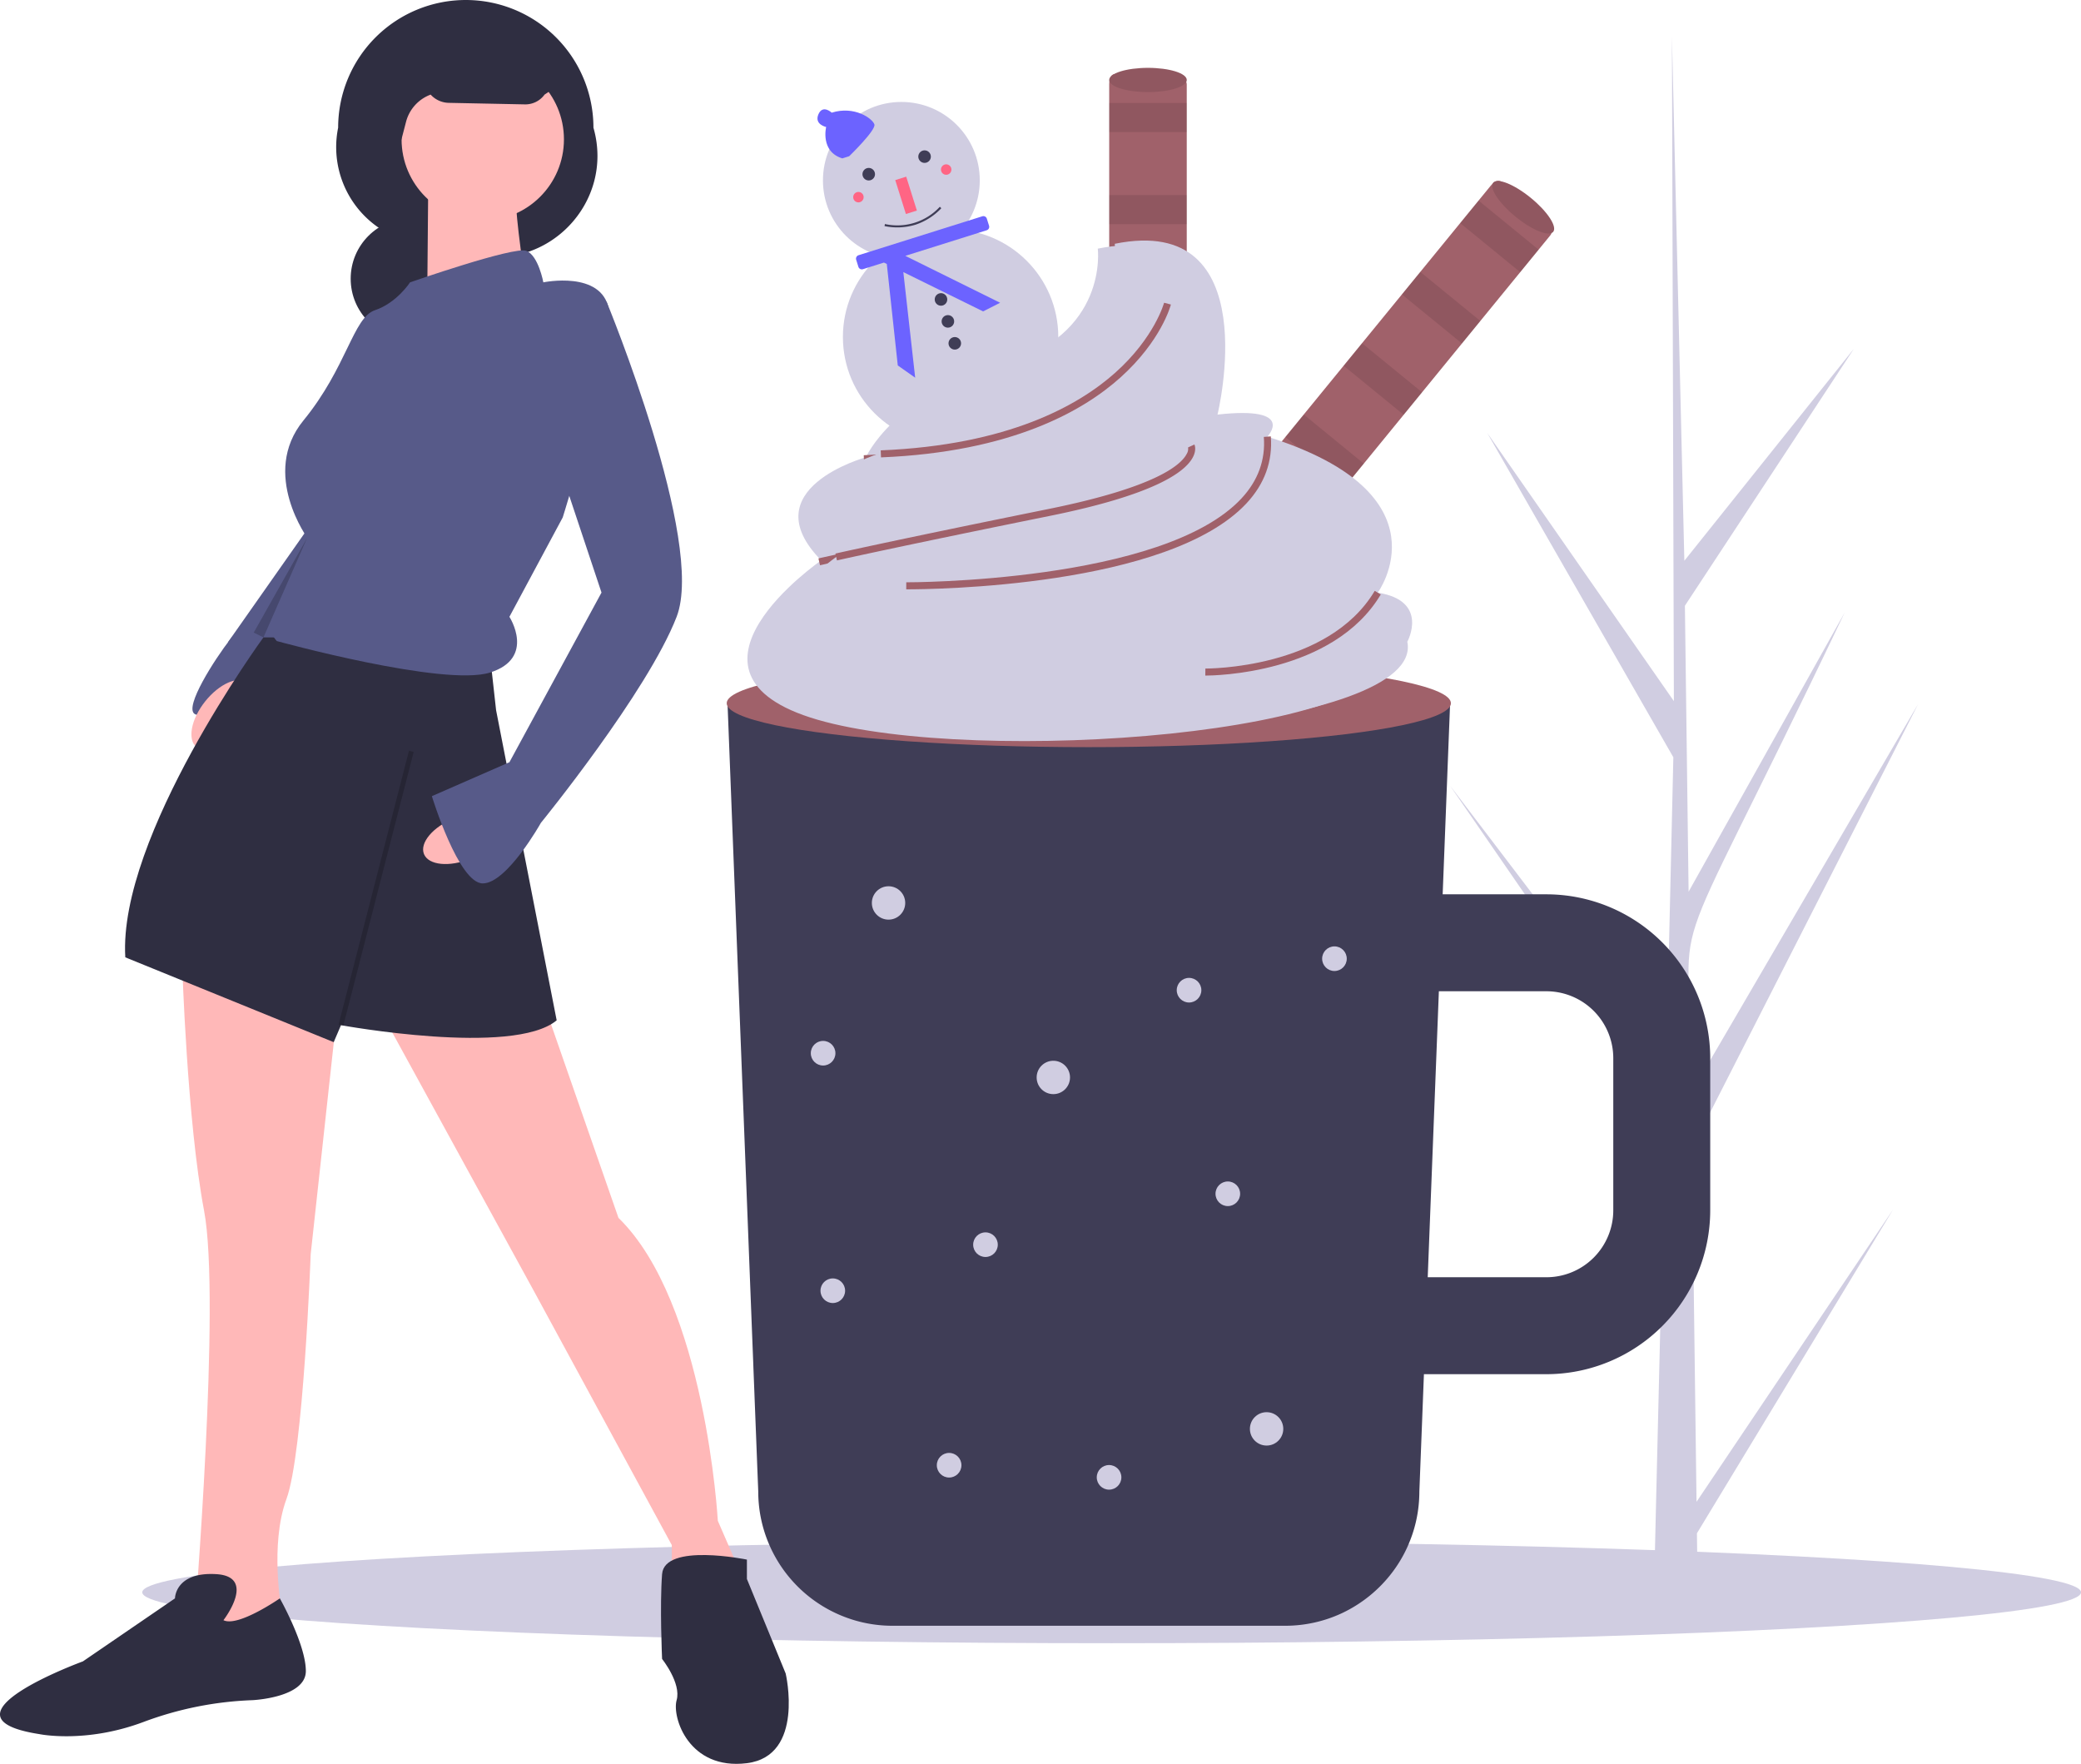 <svg id="b208fd5c-8ee3-4a1b-afb1-851c7bb4aa81" data-name="Layer 1" xmlns="http://www.w3.org/2000/svg" width="858.705" height="727.779" viewBox="0 0 858.705 727.779"><title>hot_beverage</title><path d="M870.706,705.769,951.874,585.063,870.872,718.754l.169,13.582q-8.888.068-17.604-.296c-.076-3.083,4.265-172.874,3.915-175.939.408-.123.382-16.058.534-16.758l-88.889-129.056L857.782,526.995l.315,3.487,3.041-131.911L784.362,264.77l76.995,110.629c-.001-1.794-.81-272.525-.802-274.196.036.887,5.096,215.377,5.123,216.281l69.972-87.49-69.743,106.045,1.527,117.992L931.822,338.875C851.851,506.587,869.206,448.069,868.52,536.986l93.639-160.41-93.354,183.298Z" transform="translate(-170.648 -86.11)" fill="#d0cde1"/><ellipse cx="458.705" cy="657" rx="400" ry="21" fill="#d0cde1"/><path d="M660.352,121.11v293a16,16,0,0,1-32,0v-293c0-8.84,7.16-2,16-2,4.42,0,4.1-4.89,7-2C654.243,120.01,660.352,116.69,660.352,121.11Z" transform="translate(-170.648 -86.11)" fill="#a0616a"/><rect x="457.705" y="42.5" width="32" height="12" opacity="0.1"/><rect x="457.705" y="80.5" width="32" height="12" opacity="0.1"/><rect x="457.705" y="118.5" width="32" height="12" opacity="0.1"/><rect x="457.705" y="156.5" width="32" height="12" opacity="0.1"/><rect x="457.705" y="194.5" width="32" height="12" opacity="0.1"/><rect x="457.705" y="232.5" width="32" height="12" opacity="0.1"/><rect x="457.705" y="270.5" width="32" height="12" opacity="0.1"/><rect x="457.705" y="308.5" width="32" height="12" opacity="0.1"/><ellipse cx="473.705" cy="33" rx="16" ry="5" fill="#a0616a"/><ellipse cx="473.705" cy="33" rx="16" ry="5" opacity="0.1"/><path d="M810.29,183.31,624.888,410.191a16,16,0,1,1-24.779-20.249L785.512,163.061c5.594-6.845,6.81,2.982,13.655,8.576,3.423,2.797,6.269-1.192,6.686,2.881C806.255,178.592,813.087,179.887,810.29,183.31Z" transform="translate(-170.648 -86.11)" fill="#a0616a"/><rect x="783.359" y="167.639" width="12" height="32" transform="translate(-22.971 592.558) rotate(-50.745)" opacity="0.1"/><rect x="759.313" y="197.064" width="12" height="32" transform="translate(-54.586 584.744) rotate(-50.745)" opacity="0.1"/><rect x="735.268" y="226.489" width="12" height="32" transform="translate(-86.201 576.931) rotate(-50.745)" opacity="0.1"/><rect x="711.223" y="255.913" width="12" height="32" transform="translate(-117.816 569.117) rotate(-50.745)" opacity="0.1"/><rect x="687.177" y="285.338" width="12" height="32" transform="translate(-149.431 561.303) rotate(-50.745)" opacity="0.1"/><rect x="663.132" y="314.763" width="12" height="32" transform="translate(-181.046 553.49) rotate(-50.745)" opacity="0.1"/><rect x="639.087" y="344.188" width="12" height="32" transform="translate(-212.661 545.676) rotate(-50.745)" opacity="0.1"/><rect x="615.041" y="373.613" width="12" height="32" transform="translate(-244.276 537.863) rotate(-50.745)" opacity="0.1"/><ellipse cx="799.167" cy="171.637" rx="5" ry="16" transform="translate(-10.076 595.745) rotate(-50.745)" fill="#a0616a"/><ellipse cx="799.167" cy="171.637" rx="5" ry="16" transform="translate(-10.076 595.745) rotate(-50.745)" opacity="0.1"/><path d="M808.769,455.11H765.949l.314-8.01,1.84-47.32.92-23.51h-298.17l.47,12.03,1.22,31.37,2.32,59.53,1.55,39.63,2,51.26,1.7,43.78.49,12.59.01.15.24,6.27.62,15.71.06,1.75.42,10.66.07,1.92.61,15.49.54,13.96.19,4.82.09,2.19.08,2.12a55.066,55.066,0,0,0,4.12,20.98,52.829,52.829,0,0,0,2.43,5.16,55.469,55.469,0,0,0,30.77,26.23,52.287,52.287,0,0,0,5.31,1.55,55.006,55.006,0,0,0,12.79,1.49h161.96a55.277,55.277,0,0,0,23.57-5.24,55.889,55.889,0,0,0,20.8-16.97,54.752,54.752,0,0,0,5.92-9.89c.13-.28.26-.56.37-.84a54.665,54.665,0,0,0,4.68-19.57c.05-.96.08-1.93.08-2.9l.52-13.35.64-16.39.06-1.63.663-17.02h50.554a67.659,67.659,0,0,0,67.583-67.583v-62.834A67.659,67.659,0,0,0,808.769,455.11Zm27.583,130.417a27.615,27.615,0,0,1-27.583,27.583H759.785l.007-.18.46-11.82.35-9.02,1.98-50.74,1.802-46.24h44.385a27.615,27.615,0,0,1,27.583,27.583Z" transform="translate(-170.648 -86.11)" fill="#3f3d56"/><circle cx="371.938" cy="74.421" r="32.357" fill="#d0cde1"/><circle cx="392.256" cy="139.036" r="44.437" fill="#d0cde1"/><path d="M575.984,175.355l-51.069,16.059a1.491,1.491,0,0,0-.975,1.87l.917,2.917a1.491,1.491,0,0,0,1.87.975l8.68-2.729,1.168.575,4.532,41.873,7.182,5.058-4.893-43.571,32.923,16.214,7.02-3.564-39.12-19.356L577.796,181.117a1.491,1.491,0,0,0,.975-1.87l-.917-2.917A1.491,1.491,0,0,0,575.984,175.355Z" transform="translate(-170.648 -86.11)" fill="#6c63ff"/><path d="M521.055,150.569s11.145-10.77,10.402-13.132-8.165-7.812-17.611-4.842c0,0-3.698-3.508-5.492.689s3.199,5.222,3.199,5.222-2.522,10.135,6.668,12.954Z" transform="translate(-170.648 -86.11)" fill="#6c63ff"/><circle cx="358.473" cy="71.872" r="2.589" fill="#3f3d56"/><circle cx="381.52" cy="64.624" r="2.589" fill="#3f3d56"/><rect x="542.154" y="159.371" width="4.746" height="14.668" transform="translate(-195.578 84.911) rotate(-17.456)" fill="#ff6584"/><circle cx="388.291" cy="123.549" r="2.589" fill="#3f3d56"/><circle cx="391.138" cy="132.604" r="2.589" fill="#3f3d56"/><circle cx="393.985" cy="141.658" r="2.589" fill="#3f3d56"/><path d="M548.343,178.843a25.767,25.767,0,0,1-12.703.552l.161-.848a23.802,23.802,0,0,0,22.658-7.125l.618.602A25.769,25.769,0,0,1,548.343,178.843Z" transform="translate(-170.648 -86.11)" fill="#3f3d56"/><circle cx="390.435" cy="69.962" r="2.157" fill="#ff6584"/><circle cx="354.218" cy="81.35" r="2.157" fill="#ff6584"/><circle cx="490.648" cy="408.562" r="5.079" fill="#d0cde1"/><circle cx="506.648" cy="492.562" r="5.079" fill="#d0cde1"/><circle cx="406.648" cy="513.562" r="5.079" fill="#d0cde1"/><circle cx="457.648" cy="609.562" r="5.079" fill="#d0cde1"/><circle cx="343.648" cy="532.562" r="5.079" fill="#d0cde1"/><circle cx="339.648" cy="434.562" r="5.079" fill="#d0cde1"/><circle cx="550.648" cy="395.562" r="5.079" fill="#d0cde1"/><circle cx="391.648" cy="604.562" r="5.079" fill="#d0cde1"/><circle cx="366.648" cy="372.562" r="6.885" fill="#d0cde1"/><circle cx="434.648" cy="444.562" r="6.885" fill="#d0cde1"/><circle cx="522.648" cy="589.562" r="6.885" fill="#d0cde1"/><ellipse cx="449.286" cy="290.159" rx="149.419" ry="18.122" fill="#a0616a"/><path d="M623.639,188.702s4.6,35.914-39.821,47.97-55.861,38.109-55.861,38.109-47.508,13.035-18.439,42.545c0,0-67.454,46.545-1.569,65.732s243.878,6.203,236.417-30.163c0,0,9.258-16.868-12.201-20.252,0,0,29.884-40.74-45.565-64.368,0,0,12.27-12.727-20.557-9.107C666.043,259.169,686.507,175.89,623.639,188.702Z" transform="translate(-170.648 -86.11)" fill="#d0cde1"/><path d="M527.188,276.831l-.119-2.894c52.79-2.165,81.778-18.631,96.801-32.064,16.23-14.512,20.095-28.702,20.132-28.844l2.803.729c-.157.607-4.045,15.034-20.833,30.12C610.599,257.694,580.981,274.625,527.188,276.831Z" transform="translate(-170.648 -86.11)" fill="#a0616a"/><path d="M509.011,319.341l-.644-2.824c.228-.052,23.575-5.355,87.973-18.396,44.081-8.927,54.643-18.1,57.015-22.774a3.809,3.809,0,0,0,.531-2.619l2.631-1.212c.099.215.923,2.183-.579,5.142-3.187,6.279-16.014,15.592-59.023,24.302C532.563,313.992,509.24,319.289,509.011,319.341Z" transform="translate(-170.648 -86.11)" fill="#a0616a"/><path d="M538.194,331.269c-.274,0-.474-.001-.597-.001l.016-2.897c1.003.013,105.991.144,138.301-34.588,6.866-7.381,9.976-15.925,9.241-25.396l2.888-.223c.799,10.311-2.569,19.595-10.01,27.594C645.793,330.412,547.684,331.269,538.194,331.269Z" transform="translate(-170.648 -86.11)" fill="#a0616a"/><path d="M661.16,366.859c-.093,0-.148-.001-.163-.001l.042-2.897c.491-.005,50.602.329,69.881-32.059l2.489,1.482C713.832,366.274,664.393,366.859,661.16,366.859Z" transform="translate(-170.648 -86.11)" fill="#a0616a"/><path d="M630.639,186.702s4.6,35.914-39.821,47.97-55.861,38.109-55.861,38.109-47.508,13.035-18.439,42.545c0,0-67.454,46.545-1.569,65.732s243.878,6.203,236.417-30.163c0,0,9.258-16.868-12.201-20.252,0,0,29.884-40.74-45.565-64.368,0,0,12.27-12.727-20.557-9.107C673.043,257.169,693.507,173.89,630.639,186.702Z" transform="translate(-170.648 -86.11)" fill="#d0cde1"/><path d="M534.188,274.831l-.119-2.894c52.79-2.165,81.778-18.631,96.801-32.064,16.23-14.512,20.095-28.702,20.132-28.844l2.803.729c-.157.607-4.045,15.034-20.833,30.12C617.599,255.694,587.981,272.625,534.188,274.831Z" transform="translate(-170.648 -86.11)" fill="#a0616a"/><path d="M516.011,317.341l-.644-2.824c.228-.052,23.575-5.355,87.973-18.396,44.081-8.927,54.643-18.1,57.015-22.774a3.809,3.809,0,0,0,.531-2.619l2.631-1.212c.099.215.923,2.183-.579,5.142-3.187,6.279-16.014,15.592-59.023,24.302C539.563,311.992,516.24,317.289,516.011,317.341Z" transform="translate(-170.648 -86.11)" fill="#a0616a"/><path d="M545.194,329.269c-.274,0-.474-.001-.597-.001l.016-2.897c1.003.013,105.991.144,138.301-34.588,6.866-7.381,9.976-15.925,9.241-25.396l2.888-.223c.799,10.311-2.569,19.595-10.01,27.594C652.793,328.412,554.684,329.269,545.194,329.269Z" transform="translate(-170.648 -86.11)" fill="#a0616a"/><path d="M668.16,364.859c-.093,0-.148-.001-.163-.001l.042-2.897c.491-.005,50.602.329,69.881-32.059l2.489,1.482C720.832,364.274,671.393,364.859,668.16,364.859Z" transform="translate(-170.648 -86.11)" fill="#a0616a"/><circle cx="169.705" cy="115" r="25" fill="#2f2e41"/><path d="M365.318,190.946l-15.648-3.835a40.297,40.297,0,0,1-39.489-48.328v0a52.672,52.672,0,0,1,52.672-52.672h0a52.672,52.672,0,0,1,52.672,52.672l0,0C424.361,169.678,396.528,198.595,365.318,190.946Z" transform="translate(-170.648 -86.11)" fill="#2f2e41"/><polygon points="94.02 265.057 132.705 210 153.705 249 129.705 277 94.02 265.057" fill="#575a89"/><path d="M284.852,345.61s-12-5-19,4-19,28-15,31,17-9,17-9Z" transform="translate(-170.648 -86.11)" fill="#575a89"/><ellipse cx="262.352" cy="381.11" rx="17" ry="9" transform="translate(-369.839 262.583) rotate(-51.439)" fill="#ffb8b8"/><path d="M245.852,484.61s2,64,9,101-4,170-4,170l22,10,14-15s-5-27,2-46,10-101,10-101l12-110Z" transform="translate(-170.648 -86.11)" fill="#ffb8b8"/><path d="M327.852,503.61l63,115,57,105v22l29-9-10-23s-5-90-41-125l-31-89Z" transform="translate(-170.648 -86.11)" fill="#ffb8b8"/><path d="M290.352,349.11h-11s-60,82-57,132l86,35,3-7s71,13,89-2l-25-128-2-18Z" transform="translate(-170.648 -86.11)" fill="#2f2e41"/><path d="M262.852,754.61s14-18-3-19-17,10-17,10l-38,26s-63,23-18,30c0,0,19,4,43-5a142.403,142.403,0,0,1,45-9s22-1,22-12-10.732-30-10.732-30S268.852,757.61,262.852,754.61Z" transform="translate(-170.648 -86.11)" fill="#2f2e41"/><path d="M478.852,729.61s-34-7-35,6,0,35,0,35,8,10,6,17,5,29,29,26,16-37,16-37l-16-39Z" transform="translate(-170.648 -86.11)" fill="#2f2e41"/><circle cx="199.205" cy="57.5" r="33.5" fill="#ffb8b8"/><path d="M347.352,162.11l-.5,57.5,41-14s-5-33-4-36Z" transform="translate(-170.648 -86.11)" fill="#ffb8b8"/><path d="M339.852,202.61s43-15,48-13,7,13,7,13,24-5,27,11-19,86-19,86l-22,41s11,17-8,23-88-13-88-13-12-14,0-14c0,0,4-13,8-16s-3-8,1-9,4-3,4-3-20-27-2-49,20.5-42.5,29.5-45.5S339.852,202.61,339.852,202.61Z" transform="translate(-170.648 -86.11)" fill="#575a89"/><ellipse cx="361.352" cy="432.11" rx="17" ry="9" transform="translate(-306.633 81.52) rotate(-22.092)" fill="#ffb8b8"/><path d="M406.852,210.61h14.098s40.902,99,28.902,130-56,85-56,85-14,25-24,25-21-36-21-36l32-14,38-70-18-54Z" transform="translate(-170.648 -86.11)" fill="#575a89"/><polygon points="126.705 222 104.705 261 108.705 263 126.705 222" opacity="0.2"/><rect x="267.522" y="451.61" width="116.662" height="2" transform="translate(-364.279 569.409) rotate(-75.584)" opacity="0.2"/><path d="M410.352,130.11l-6-11-9,6.034h0a9.774,9.774,0,0,1-8.11,4.035l-31.423-.634a10.359,10.359,0,0,1-7.467-3.401h0A16.376,16.376,0,0,0,338.199,136.366l-3.846,14.744v-50h60Z" transform="translate(-170.648 -86.11)" fill="#2f2e41"/></svg>